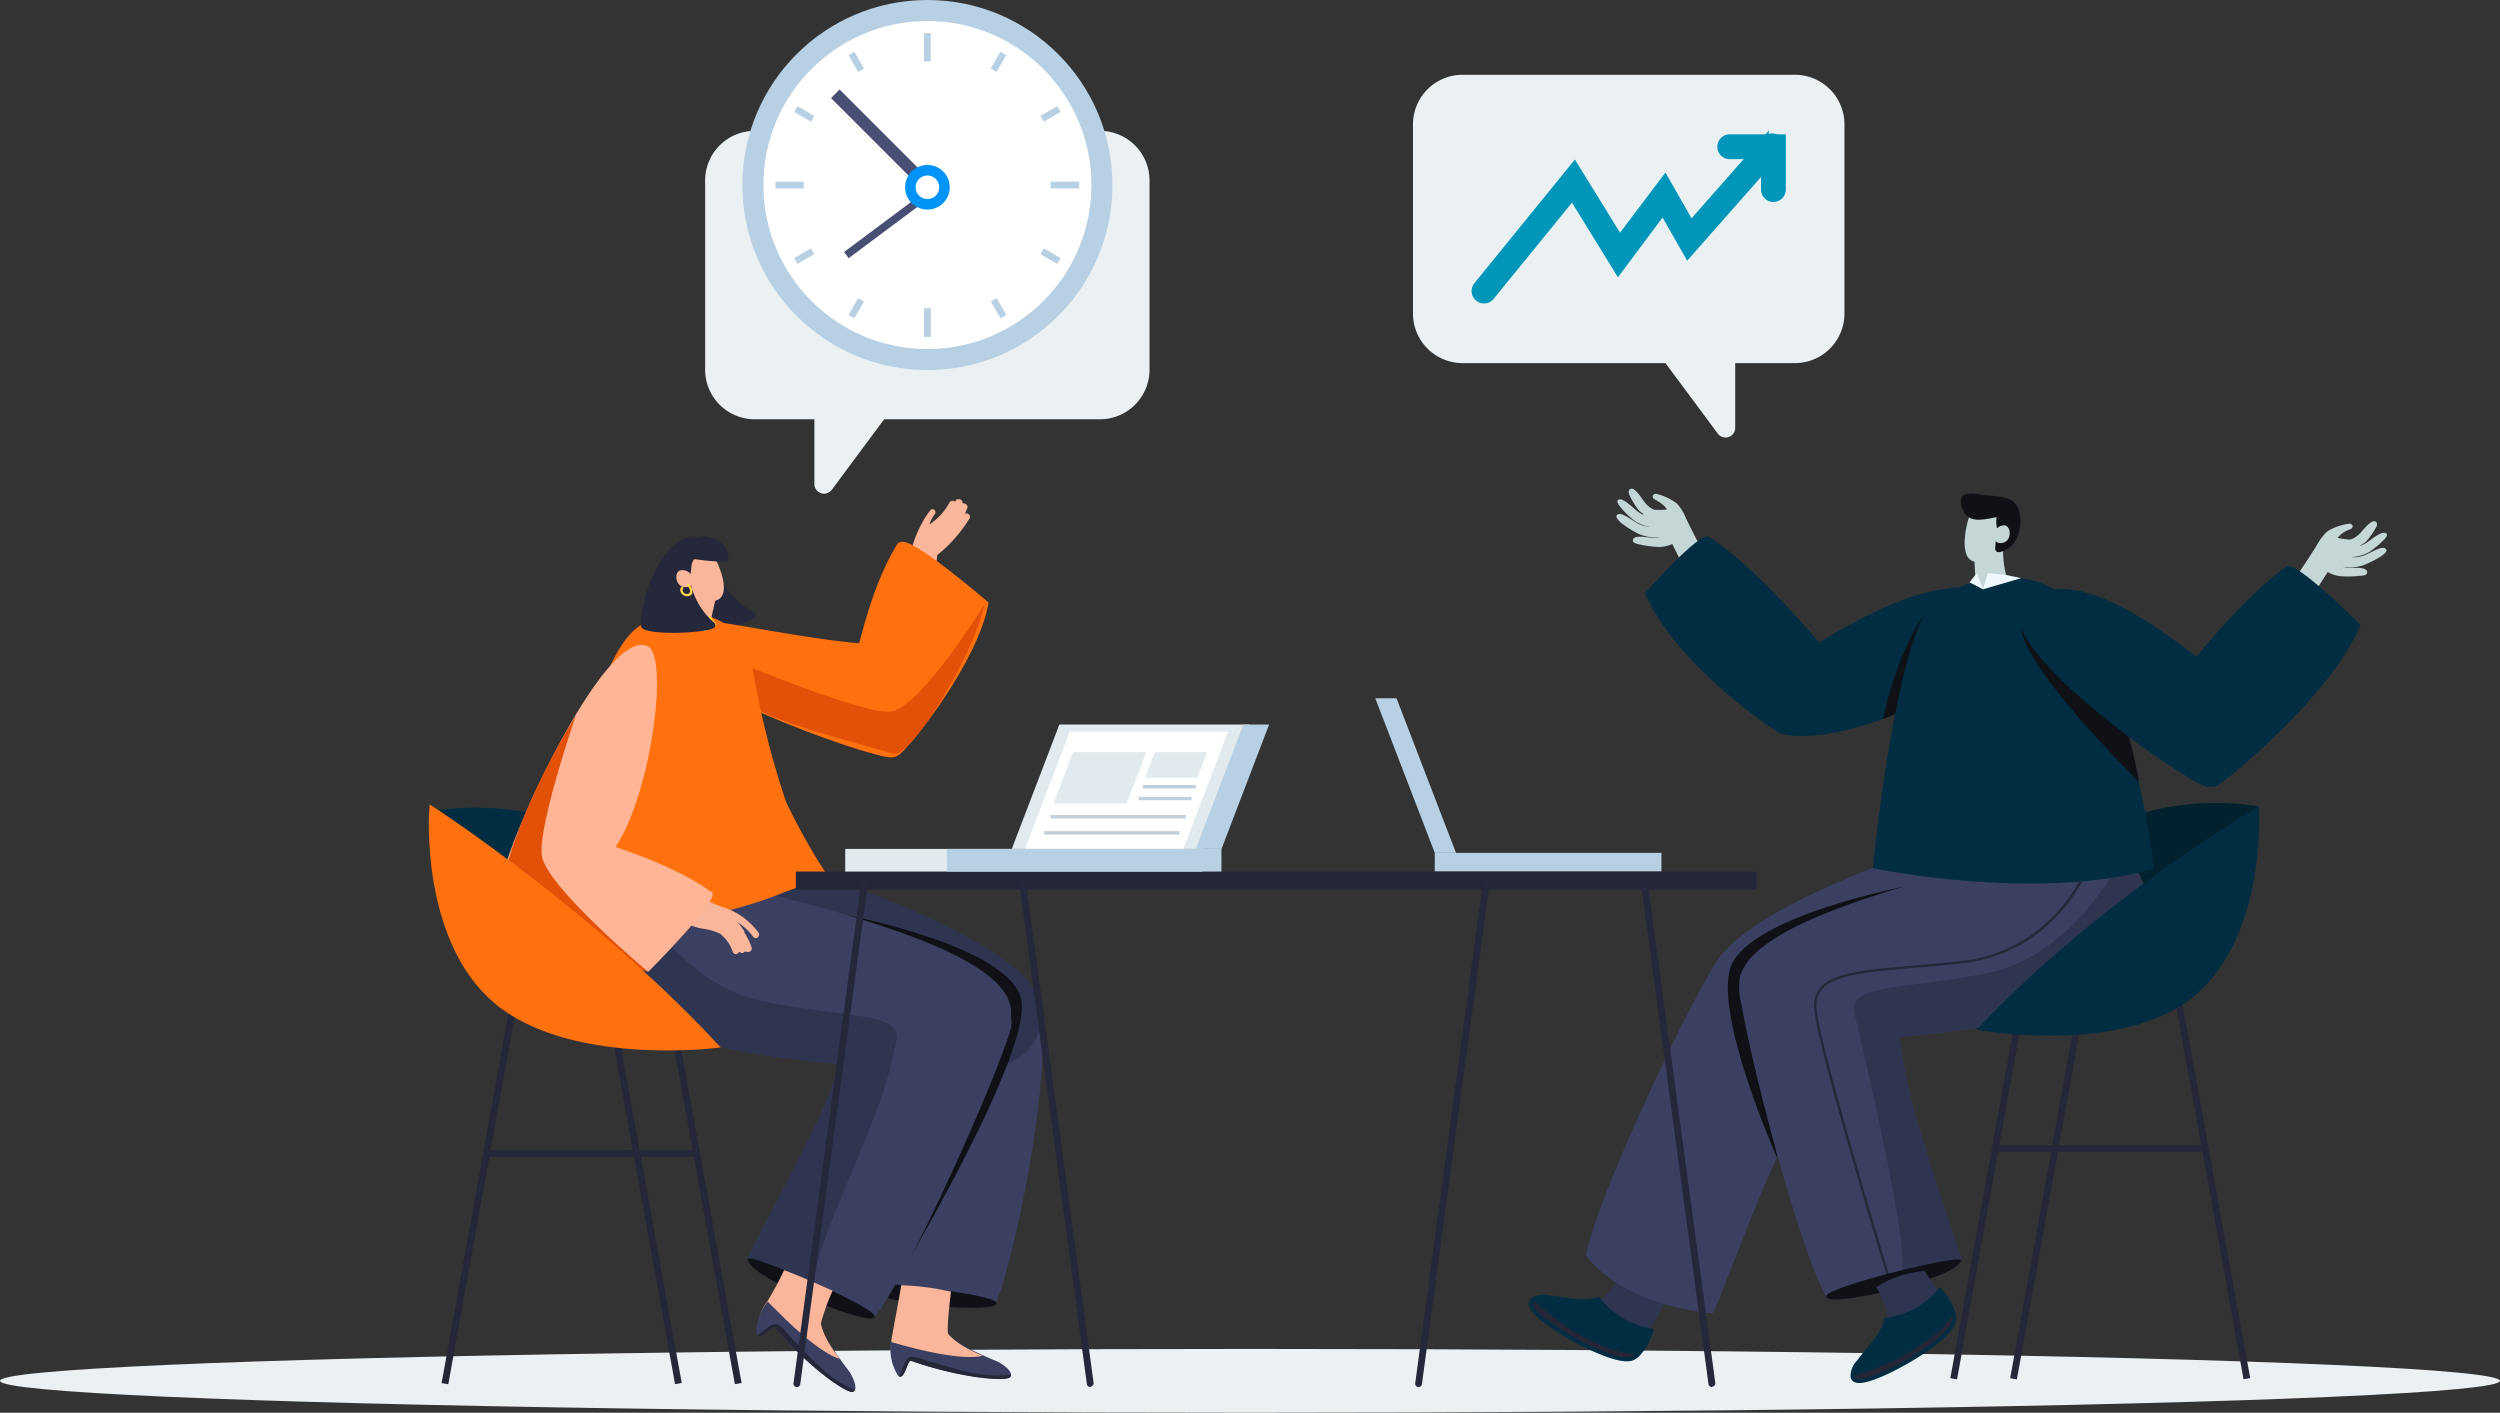 <svg xmlns="http://www.w3.org/2000/svg" viewBox="0 0 323.59 182.86"><rect x="0" y="0" width="323.59" height="182.86" fill="#333333" stroke="none"/><defs><style>.cls-1{fill:#ebf0f3;}.cls-2{fill:#b7d0e3;}.cls-3{fill:#fff;}.cls-4{fill:#494f74;}.cls-5{fill:#0094f8;}.cls-6{fill:#c4d6d6;}.cls-10,.cls-7{fill:#002d41;}.cls-8{fill:#101017;}.cls-9{fill:#2f3451;}.cls-10{stroke:#002d41;}.cls-10,.cls-17,.cls-23{stroke-miterlimit:10;}.cls-11{fill:#252739;}.cls-12{fill:#3b4062;}.cls-13{fill:#00212d;}.cls-14{fill:#25273a;}.cls-15{fill:#eff7ff;}.cls-16{fill:#fab69a;}.cls-17{fill:#ff710f;stroke:#ff710f;}.cls-18{fill:#e25107;}.cls-19{fill:#ffd34b;}.cls-20{fill:#ffb596;}.cls-21{fill:#e1eaef;}.cls-22{fill:#c0cfd9;}.cls-23{fill:#0096b9;stroke:#0096b9;}</style></defs><title>Untitled-6</title><g id="Layer_2" data-name="Layer 2"><path class="cls-1" d="M110.91,25.94h44.68A6.42,6.42,0,0,1,162,32.36V56.85a6.42,6.42,0,0,1-6.42,6.42H127.65l-6.77,9.12a1.25,1.25,0,0,1-2.26-.75V63.27h-7.72a6.42,6.42,0,0,1-6.42-6.42V32.36A6.42,6.42,0,0,1,110.91,25.94Z" transform="translate(-13.21 -9)"/><circle class="cls-2" cx="120.04" cy="23.95" r="23.95"/><circle class="cls-3" cx="120.04" cy="23.95" r="21.23"/><rect class="cls-2" x="119.6" y="4.29" width="0.87" height="3.65"/><rect class="cls-2" x="123.61" y="15.75" width="0.87" height="2.51" transform="translate(-5.08 55.34) rotate(-30.02)"/><rect class="cls-2" x="116.87" y="22.49" width="0.87" height="2.51" transform="translate(24.89 104.47) rotate(-60)"/><rect class="cls-2" x="114.97" y="31.13" width="0.87" height="3.65" transform="translate(69.25 139.36) rotate(-90)"/><rect class="cls-2" x="116.87" y="40.9" width="0.87" height="2.51" transform="translate(126.24 155.82) rotate(-120)"/><rect class="cls-2" x="123.61" y="47.63" width="0.87" height="2.51" transform="translate(193.79 144.27) rotate(-149.99)"/><rect class="cls-2" x="132.81" y="48.89" width="0.87" height="3.72" transform="translate(253.29 92.5) rotate(180)"/><rect class="cls-2" x="142.01" y="47.63" width="0.87" height="2.51" transform="translate(277.05 10.98) rotate(149.99)"/><rect class="cls-2" x="148.75" y="40.9" width="0.87" height="2.51" transform="translate(247.12 -74.93) rotate(120.02)"/><rect class="cls-2" x="150.61" y="31.09" width="0.87" height="3.72" transform="translate(170.79 -127.1) rotate(90)"/><rect class="cls-2" x="148.75" y="22.49" width="0.87" height="2.51" transform="translate(81.9 -126.31) rotate(59.98)"/><rect class="cls-2" x="142.01" y="15.75" width="0.87" height="2.51" transform="translate(14.41 -77.98) rotate(30.02)"/><rect class="cls-4" x="126.78" y="18.56" width="1.57" height="17.66" transform="translate(223.92 -52.47) rotate(134.99)"/><rect class="cls-4" x="127.07" y="32.45" width="1" height="11.97" transform="translate(68.86 -95.79) rotate(53.27)"/><circle class="cls-5" cx="120.04" cy="24.24" r="2.89"/><circle class="cls-3" cx="120.04" cy="24.24" r="1.53"/><ellipse class="cls-1" cx="161.79" cy="178.73" rx="161.79" ry="4.13"/><polygon class="cls-2" points="185.71 110.39 188.46 110.39 180.76 90.38 178.01 90.38 185.71 110.39"/><rect class="cls-2" x="198.91" y="119.39" width="29.34" height="2.42" transform="translate(413.96 232.2) rotate(180)"/><path class="cls-6" d="M315.4,78.54c-1.38-.06-2.63,3.81-2.22,3.8s1,.35,1.35.38a3.29,3.29,0,0,0,1.87-.38c.7-.38,3.44-3.65,2.06-3.5A10.31,10.31,0,0,1,315.4,78.54Z" transform="translate(-13.21 -9)"/><path class="cls-6" d="M320.74,77.3c.14-.23.29-.68-.14-.82s-1.2.73-1.7,1.31A3.62,3.62,0,0,1,317,79a21.76,21.76,0,0,1-2.13.45c-.38.07-.25.52.12.45l.44-.08c-.11.15,0,.33.23.35a5.15,5.15,0,0,0,3.74-1A10,10,0,0,0,320.74,77.3Z" transform="translate(-13.21 -9)"/><path class="cls-6" d="M321.32,81.06c.26-.15.89-.64.78-.89-.33-.72-1.81.26-2.58.59a3.94,3.94,0,0,1-2.33.32,18.82,18.82,0,0,1-2-.47c-.35-.09-.52.37-.18.47l.41.11c-.18.09-.53.63-.36.73a5.44,5.44,0,0,0,4,.26A13.33,13.33,0,0,0,321.32,81.06Z" transform="translate(-13.21 -9)"/><path class="cls-6" d="M318.59,83.54c.3,0,1-.08,1-.36.2-.82-1.43-.66-2.25-.7a3.17,3.17,0,0,1-2.06-.73,13,13,0,0,1-1.29-1.3c-.21-.24-.66.11-.45.34l.25.28c-.2,0-1,.15-1,.32a4.57,4.57,0,0,0,3.23,2.18A13.36,13.36,0,0,0,318.59,83.54Z" transform="translate(-13.21 -9)"/><path class="cls-6" d="M321.64,79c.21-.19.68-.68.49-.9-.42-.51-1.71.5-2.38,1a3.92,3.92,0,0,1-2.23.76,21.12,21.12,0,0,1-2.14-.05c-.37,0-.41.45,0,.48l.44,0c-.15.12-.27.54-.06.61a5.49,5.49,0,0,0,4-.38A12,12,0,0,0,321.64,79Z" transform="translate(-13.21 -9)"/><path class="cls-6" d="M317.45,77.5c.5-.24.26-.82-.28-.7a7.43,7.43,0,0,0-2.67.94,5.69,5.69,0,0,0-1.44,2c-.09.17.05.27.22.28a.24.24,0,0,0,.24.12c1.1-.12,1.66-.43,2-1.17A3.48,3.48,0,0,1,317.45,77.5Z" transform="translate(-13.21 -9)"/><path class="cls-6" d="M314.52,83l-3.23,5.08s-4.16-2-3.07-2.12,4.76-6.29,5.35-7.12.75,1.39.75,1.39Z" transform="translate(-13.21 -9)"/><path class="cls-6" d="M315,81.33a.11.11,0,0,1,0-.22,1.66,1.66,0,0,0,1.22-1.86.11.11,0,0,1,.11-.12.11.11,0,0,1,.12.11,1.9,1.9,0,0,1-1.4,2.09Z" transform="translate(-13.21 -9)"/><path class="cls-6" d="M226.22,74.85c-1.35-.31,1,3.25,1.67,3.7a3.3,3.3,0,0,0,1.81.59c.31,0,1.08-.27,1.38-.23s-.41-3.92-1.79-4A10.33,10.33,0,0,1,226.22,74.85Z" transform="translate(-13.21 -9)"/><path class="cls-6" d="M224.12,73.06c-.12-.24-.21-.71.23-.8s1.11.86,1.55,1.49a3.62,3.62,0,0,0,1.79,1.42c.67.27,1.38.48,2.07.68.37.11.19.54-.17.44l-.43-.12c.09.16,0,.33-.27.32A5.15,5.15,0,0,1,225.28,75,10,10,0,0,1,224.12,73.06Z" transform="translate(-13.21 -9)"/><path class="cls-6" d="M223.12,76.74c-.24-.18-.81-.73-.67-1,.41-.68,1.77.46,2.5.87a3.94,3.94,0,0,0,2.28.58,19.13,19.13,0,0,0,2.05-.24c.35-.05.48.43.13.48l-.42.07c.17.11.46.69.27.77a5.43,5.43,0,0,1-4-.19A13.21,13.21,0,0,1,223.12,76.74Z" transform="translate(-13.21 -9)"/><path class="cls-6" d="M225.57,79.5c-.3-.05-.94-.19-1-.47-.1-.84,1.5-.5,2.31-.45a3.16,3.16,0,0,0,2.12-.5,13.16,13.16,0,0,0,1.42-1.15c.24-.21.65.18.41.39l-.28.25c.2,0,1,.26.93.42a4.57,4.57,0,0,1-3.45,1.81A13.37,13.37,0,0,1,225.57,79.5Z" transform="translate(-13.21 -9)"/><path class="cls-6" d="M223,74.69c-.19-.21-.6-.75-.39-.95.48-.46,1.65.69,2.26,1.21a3.93,3.93,0,0,0,2.13,1,21.08,21.08,0,0,0,2.13.18c.37,0,.36.5,0,.48l-.44,0c.14.14.21.57,0,.61a5.49,5.49,0,0,1-3.94-.82A12,12,0,0,1,223,74.69Z" transform="translate(-13.21 -9)"/><path class="cls-6" d="M227.37,73.62c-.47-.29-.17-.85.35-.67a7.45,7.45,0,0,1,2.55,1.23,5.68,5.68,0,0,1,1.21,2.1c.07.17-.08.26-.25.25a.24.24,0,0,1-.25.09c-1.08-.24-1.6-.61-1.87-1.39S228,74,227.37,73.62Z" transform="translate(-13.21 -9)"/><path class="cls-6" d="M229.67,79.42l2.65,5.41s4.36-1.57,3.29-1.77-4-6.78-4.54-7.66-.9,1.29-.9,1.29Z" transform="translate(-13.21 -9)"/><path class="cls-6" d="M229.44,77.7h0a1.9,1.9,0,0,1-1.16-2.23.12.12,0,0,1,.13-.09.11.11,0,0,1,.09.13,1.66,1.66,0,0,0,1,2,.11.11,0,0,1,0,.22Z" transform="translate(-13.21 -9)"/><path class="cls-7" d="M259.94,100.86c-1,.43-2,.83-3,1.2-4.62,1.66-9.19,2.59-12.5,2.05a2.89,2.89,0,0,1-1-.33l-.4-.24c-2.28-1.68-2.31-6.45,3.65-10.17l2-1.22c7.36-4.48,19.28-10.8,26.25-4.38C277.79,90.44,269.33,96.87,259.94,100.86Z" transform="translate(-13.21 -9)"/><path class="cls-7" d="M234.43,78.49c6.27,4.15,13,12.2,16.93,16.81,3,3.48-6.58,9.2-7.94,8.48s-13.33-8.9-17.28-18C226.14,85.81,233.2,77.68,234.43,78.49Z" transform="translate(-13.21 -9)"/><path class="cls-8" d="M262.44,88.29l-2.5,12.57c-1,.43-2,.83-3,1.2C258.87,93,262.44,88.29,262.44,88.29Z" transform="translate(-13.21 -9)"/><path class="cls-9" d="M224.55,184.15a6.13,6.13,0,0,0,2.1-2.76,0,0,0,0,0,0,0c.51-1.15,2.17-3.89,2.71-5-1-1.68-4.18-1.38-6.26-2.49a11.25,11.25,0,0,1-2.69,3.33,2.2,2.2,0,0,1-.42.21c-2,.79-5.33-.39-7.2-.3a1.53,1.53,0,0,0-1.14.37C210.45,178.78,222.45,185.72,224.55,184.15Z" transform="translate(-13.21 -9)"/><path class="cls-10" d="M211.84,177.37a.49.49,0,0,0-.16.13c-1.34,1.35,10.9,8.5,12.93,7h0a1.83,1.83,0,0,0,.36-.25,7.42,7.42,0,0,0,1.67-2.83,0,0,0,0,0,0,0,11,11,0,0,1-6.65-4c-1.78.69-4.53-.12-6.44-.28A2.37,2.37,0,0,0,211.84,177.37Z" transform="translate(-13.21 -9)"/><path class="cls-11" d="M211.84,177.37a.49.49,0,0,0-.16.13c-1.34,1.35,10.9,8.5,12.93,7h0a1.83,1.83,0,0,0,.36-.25,12.77,12.77,0,0,1-4.87-1.32A27.32,27.32,0,0,1,211.84,177.37Z" transform="translate(-13.21 -9)"/><path class="cls-12" d="M248.17,143.67c.49-.11,19.23-1.41,25.77-3.57,5.3-1.75,13-3.24,13.47-9,.78-9-2.24-12.71-8.46-13.75-3.31-.55-7.86-1.87-10.82-.66-4.2,1.72-32.52,10.41-33.57,19C233.63,143.28,242.3,145,248.17,143.67Z" transform="translate(-13.21 -9)"/><path class="cls-12" d="M235.48,133.45c-3,4-15.39,30-17,38,3.14,4.24,9.45,6.88,16.39,7.54.13.51,5.28-13.72,8.32-20.13a125.64,125.64,0,0,1,7.52-12.74c.86-1.36,1.69-2.73,2.48-4.11C255.56,138,239,128.74,235.48,133.45Z" transform="translate(-13.21 -9)"/><path class="cls-13" d="M305.57,113.39s-12.35-2.57-22.82,4.45-13.68,24.43-13.68,24.43h0l33.38-21.47Z" transform="translate(-13.21 -9)"/><path class="cls-8" d="M259.58,123.79s-20.85,4-22.5,10.8,6.16,24.3,6.16,24.3L241,136.47Z" transform="translate(-13.21 -9)"/><path class="cls-12" d="M238.34,136.85a6.84,6.84,0,0,0,.29,2.14c1.46,5,8.42,6,13.39,4.89l2-.18c1.25-.11,3-.26,5-.46,6.17-.61,14.75-1.6,18.75-2.93,5.3-1.75,13-3.24,13.47-9,.35-4-.06-7-1.18-9.1-1.37-2.67-3.84-4.07-7.28-4.65s-6.47,1.13-9.43,2.33c-4.2,1.72-33.92,7.42-35,16a.11.11,0,0,1,0,.05C238.37,136.24,238.35,136.56,238.34,136.85Z" transform="translate(-13.21 -9)"/><path class="cls-12" d="M238.33,136.66c0,.06,0,.12,0,.19a20.75,20.75,0,0,0,.29,2.14c1.41,8.39,7.43,31.37,10.93,37.78,4.14-2.27,11.06-3.2,17.43-4.66,0,0,0-.08,0-.33-.54-2.14-4.84-14.3-6.41-20.47a71.68,71.68,0,0,1-1.5-8.07c-.29-2.13-.54-4.28-.83-6.41,0,0,0-.09,0-.13-.2-1.58-.43-3.18-.71-4.75-.79-4.42-17.89-1.44-19.09,4A2.57,2.57,0,0,0,238.33,136.66Z" transform="translate(-13.21 -9)"/><path class="cls-14" d="M257.51,174a.16.16,0,0,1-.15-.11c-.09-.28-8.67-28.44-9.29-34a3.82,3.82,0,0,1,.72-3c1.65-2,5.85-2.38,12.2-2.93,1.8-.16,3.83-.33,6-.56,12-1.29,16.14-11.89,16.18-12a.16.16,0,0,1,.3.11c0,.11-4.21,10.89-16.45,12.2-2.16.23-4.2.41-6,.56-6.27.54-10.42.9-12,2.81a3.52,3.52,0,0,0-.65,2.75c.62,5.49,9.2,33.63,9.28,33.91a.16.16,0,0,1-.11.2Z" transform="translate(-13.21 -9)"/><path class="cls-9" d="M253.24,140.19c.15.65.44,1.88.82,3.5,1.87,8,5.86,25.57,5.36,29.7,0,0,6.62-1.42,7.57-1.29l0-.33c-.54-2.14-4.84-14.3-6.41-20.47a71.68,71.68,0,0,1-1.5-8.07c6.17-.61,14.75-1.6,18.75-2.93,5.3-1.75,13-3.24,13.47-9,.35-4-.06-7-1.18-9.1l-2.56-1.61s-6.14,12.15-17.06,14.35c-5,1-9.23,1.38-12.25,1.86C254.66,137.39,252.77,138.1,253.24,140.19Z" transform="translate(-13.21 -9)"/><path class="cls-7" d="M292.05,121.41s-4-30.91-13.15-36.22c-5.9-3.41-15-.41-17,4.07-4,8.74-6.28,32.11-6.28,32.11S276.79,125.82,292.05,121.41Z" transform="translate(-13.21 -9)"/><path class="cls-6" d="M268.71,79.72s.11,3.5.22,4.29a3,3,0,0,0,.95,1.27c1.47-1.05,2.69-.81,3.15-1.27a13.2,13.2,0,0,1-.54-4.29C272.49,78,268.71,79.72,268.71,79.72Z" transform="translate(-13.21 -9)"/><path class="cls-6" d="M273,76.88s-.82,4.76-3.83,4.85-1.12-6.48-.67-6.66S271.85,74.25,273,76.88Z" transform="translate(-13.21 -9)"/><polygon class="cls-15" points="256.67 76.28 257.3 74.17 259.64 74.42 261.61 74.83 256.67 76.28"/><polygon class="cls-15" points="256.67 76.28 255.89 74.17 254.92 75.37 256.67 76.28"/><rect class="cls-11" x="299.19" y="138.4" width="0.88" height="49.45" transform="translate(-37.45 46.91) rotate(-10.25)"/><rect class="cls-11" x="245.74" y="162.69" width="49.45" height="0.88" transform="translate(48.66 391.29) rotate(-79.76)"/><rect class="cls-11" x="253.48" y="162.69" width="49.45" height="0.88" transform="translate(55.03 398.91) rotate(-79.76)"/><path class="cls-7" d="M305.57,113.39s-20.69,12-36.5,28.89c0,0,18.93,3.51,28.3-4.49S305.57,113.39,305.57,113.39Z" transform="translate(-13.21 -9)"/><rect class="cls-11" x="258.14" y="148.21" width="27.3" height="0.88"/><path class="cls-8" d="M267.13,74.57c.67,2.31,2.57,1.71,4.51,1.37a4.43,4.43,0,0,0,.11,1.71.45.45,0,0,0-.06.17c-.11.72-.18,1.43-.23,2.16a.45.45,0,0,0,.5.49c2.28-.35,3.11-3.14,2.64-5.16A2.44,2.44,0,0,0,273,73.47a15.39,15.39,0,0,0-3-.37C268.72,72.88,266.49,72.37,267.13,74.57Z" transform="translate(-13.21 -9)"/><path class="cls-6" d="M271.42,77.75A1.37,1.37,0,0,1,272.7,77c.83.12,1,2.1-.38,2.28S271.42,77.75,271.42,77.75Z" transform="translate(-13.21 -9)"/><path class="cls-8" d="M267,172.11c0-.8-17.23,3.4-17.43,4.66C249.29,178.49,267,174.43,267,172.11Z" transform="translate(-13.21 -9)"/><path class="cls-9" d="M265.61,179.62a6.14,6.14,0,0,0-1.29-3.22,0,0,0,0,0,0,0c-.72-1-1.33-1.85-2-2.87a13,13,0,0,0-6.24,2.07,11.25,11.25,0,0,1,1.47,4,2.2,2.2,0,0,1,0,.47c-.37,2.14-3.08,4.37-4,6a1.53,1.53,0,0,0-.27,1.17C253.74,188.95,265.87,182.23,265.61,179.62Z" transform="translate(-13.21 -9)"/><path class="cls-10" d="M253.25,187a.49.49,0,0,0,0,.2c.47,1.85,12.9-5,12.64-7.49h0a1.79,1.79,0,0,0,0-.44,7.42,7.42,0,0,0-1.57-2.89,0,0,0,0,0,0,0,11,11,0,0,1-6.81,3.67c-.32,1.88-2.44,3.83-3.55,5.38A2.37,2.37,0,0,0,253.25,187Z" transform="translate(-13.21 -9)"/><path class="cls-11" d="M253.25,187a.49.49,0,0,0,0,.2c.47,1.85,12.9-5,12.64-7.49h0a1.79,1.79,0,0,0,0-.44,12.73,12.73,0,0,1-3.64,3.5A27.33,27.33,0,0,1,253.25,187Z" transform="translate(-13.21 -9)"/><path class="cls-8" d="M274.82,90.3c.66,5.66,15.24,19.88,15.24,19.88a63.15,63.15,0,0,0-1.65-7.11C285.77,95.59,277.76,86.68,274.82,90.3Z" transform="translate(-13.21 -9)"/><path class="cls-7" d="M274.9,87.76c5.73-8,21.25,5,27.6,10.3s-1.15,13.05-3.57,12.78S271.25,92.88,274.9,87.76Z" transform="translate(-13.21 -9)"/><path class="cls-7" d="M309.19,82.33c-6.18,4.29-15.61,15.84-17.25,20.13s6.79,9,8.13,8.3S315,99,318.73,89.89C318.73,89.89,310.4,81.49,309.19,82.33Z" transform="translate(-13.21 -9)"/><path class="cls-7" d="M69.26,114s12.35-2.57,22.82,4.45,13.68,24.43,13.68,24.43h0L72.38,121.45Z" transform="translate(-13.21 -9)"/><path class="cls-14" d="M110.77,88.21a9.25,9.25,0,0,1-4.86-5.91h0c.21-1,.66-2.48-.23-3.08-.7-.48-.69-.94-1.31-.54-2,1.27-2.63,4.47-2.94,6.76-.19,1.38-.16,5.26.44,5.71,1,.79,7.59-1.19,8.9-2.17A.45.45,0,0,0,110.77,88.21Z" transform="translate(-13.21 -9)"/><path class="cls-12" d="M128.48,134.2c-.07,1.6-.09,3.21-.09,4.8,0,0,0,.09,0,.13,0,2.16,0,4.32,0,6.47a71.49,71.49,0,0,1-.44,8.2c-.75,6.33-3.43,18.94-3.68,21.13,0,.25,0,.37,0,.33,6.51.62,13.48.64,17.89,2.35,2.64-6.82,7.64-31,5.49-39.28C147.12,136.22,128.69,129.72,128.48,134.2Z" transform="translate(-13.21 -9)"/><path class="cls-8" d="M124.3,175.27c-.12-.79,17.52,1.12,17.89,2.35C142.68,179.28,124.64,177.56,124.3,175.27Z" transform="translate(-13.21 -9)"/><path class="cls-16" d="M129.86,175.35c-.36,2.27-1.26,6.83-1.3,7.32,0,0,0,0,0,0a6.17,6.17,0,0,0,.52,3.4c1.41-2.23,3-2.48,5.88-1.86,2.7.58,8,1.91,7.59,1.67-1.6-1-4.85-1.89-6.24-3.54A2,2,0,0,1,136,182c-.17-.3-.22-1.5.3-5.81A34.4,34.4,0,0,0,129.86,175.35Z" transform="translate(-13.21 -9)"/><path class="cls-12" d="M129.41,187a.43.43,0,0,0,.25.19c.79,0,1-2.25,1.49-2.07,6.8,2.35,12.23,2.62,12.76,2.14a.43.43,0,0,0,.16-.37c-.06-.66-1.4-1.55-2-1.76a52.58,52.58,0,0,1-5.8-2.82,11,11,0,0,1-7.74.32,0,0,0,0,0,0,0A6.57,6.57,0,0,0,129.41,187Z" transform="translate(-13.21 -9)"/><path class="cls-16" d="M135.79,181.47c1.36,1.8,4.61,3,4.61,3s-2.42,1-11.83-1.76C128.56,182.66,134.62,179.93,135.79,181.47Z" transform="translate(-13.21 -9)"/><path class="cls-11" d="M129.66,187.23c.79,0,1-2.25,1.49-2.07,6.8,2.35,12.23,2.62,12.76,2.14a.43.43,0,0,0,.16-.37c-3.69.5-7-.72-10.43-1.69-2.63-.74-2.81-1.35-3.79,1.34C129.79,186.66,129.59,187.22,129.66,187.23Z" transform="translate(-13.21 -9)"/><path class="cls-9" d="M147.9,139.33c-1-8.56-29.37-17.25-33.57-19-3-1.21-7.51.11-10.82.66-6.22,1-9.25,4.8-8.46,13.75.51,5.74,8.17,7.23,13.47,9,6.54,2.17,25.28,3.46,25.77,3.58C140.16,148.69,148.82,146.95,147.9,139.33Z" transform="translate(-13.21 -9)"/><path class="cls-8" d="M122.87,127.46s20.85,4,22.5,10.8S129.7,174,129.7,174l11.72-33.88Z" transform="translate(-13.21 -9)"/><path class="cls-12" d="M144.05,139.59a.11.11,0,0,1,0-.05c-1-8.55-30.77-14.25-35-16-3-1.21-6.12-2.89-9.43-2.33s-5.91,2-7.28,4.65c-1.12,2.15-1.53,5.1-1.18,9.1.51,5.75,8.17,7.23,13.47,9,4,1.33,12.58,2.32,18.75,2.93,2,.19,3.74.34,5,.46l2,.18c5,1.14,11.93.08,13.39-4.89a6.81,6.81,0,0,0,.29-2.14C144.11,140.22,144.09,139.91,144.05,139.59Z" transform="translate(-13.21 -9)"/><path class="cls-12" d="M144.11,140.9c-.3-5.55-16.68-11.28-18.18-7.05-.53,1.51-1,3-1.48,4.57,0,0,0,.09,0,.13-.64,2.06-1.23,4.14-1.86,6.19a71.56,71.56,0,0,1-2.8,7.71c-2.55,5.84-8.79,17.13-9.66,19.15-.09.23-.13.34-.08.32,6,2.48,12.72,4.53,16.43,7.45,4.5-5.76,14.19-27.44,17-35.49a20.71,20.71,0,0,0,.64-2.06c0-.06,0-.12,0-.18A2.58,2.58,0,0,0,144.11,140.9Z" transform="translate(-13.21 -9)"/><path class="cls-9" d="M129.21,143.86c-.15.65-.44,1.88-.82,3.5-1.87,8-10.19,23.53-9.69,27.66,0,0-7.76-3.23-8.71-3.1,0,0,5.22-10.25,8.68-17.14a27.66,27.66,0,0,0,2.93-8.06c-6.17-.61-12.94-1.42-16.95-2.75-5.3-1.75-13-3.24-13.47-9-.35-4,.06-7,1.18-9.1l2.56-1.61s6.14,12.15,17.06,14.35c5,1,9.23,1.38,12.25,1.86C127.8,141,129.69,141.76,129.21,143.86Z" transform="translate(-13.21 -9)"/><path class="cls-8" d="M110,171.93c.12-.79,16.44,6.17,16.43,7.45C126.42,181.11,109.65,174.22,110,171.93Z" transform="translate(-13.21 -9)"/><path class="cls-16" d="M137.78,74.17s0-.06,0-.09c.09-.48-.81-.68-.9-.19,0,0,0,.06,0,.09a.48.48,0,0,0-.81.13,7.66,7.66,0,0,1-2.57,2.77,5.13,5.13,0,0,1,.7-1.33c.32-.37-.24-.9-.55-.52a7.63,7.63,0,0,0-.48.64,14.92,14.92,0,0,0-2.35,6.42,9.81,9.81,0,0,0-.18,1.09.37.37,0,0,0,.2.33,11.55,11.55,0,0,0,2.51.86.38.38,0,0,0,.18,0,.38.38,0,0,0,.74-.11,30,30,0,0,1,.26-3.42,18.16,18.16,0,0,0,4.19-4.77c.21-.38-.35-.8-.63-.56h0v0a5.51,5.51,0,0,0,.35-.83C138.51,74.31,138,74.08,137.78,74.17Z" transform="translate(-13.21 -9)"/><path class="cls-16" d="M134.27,77.53a.11.11,0,0,1-.09,0,.11.11,0,0,1,0-.15,10.1,10.1,0,0,0,2.57-3.39.11.11,0,0,1,.15-.06A.11.11,0,0,1,137,74a10.11,10.11,0,0,1-2.64,3.48Z" transform="translate(-13.21 -9)"/><path class="cls-16" d="M135.05,78.16A.11.11,0,0,1,135,78c1.34-.91,2.68-3.8,2.7-3.83a.11.11,0,0,1,.2.09c-.06.12-1.38,3-2.77,3.92Z" transform="translate(-13.21 -9)"/><path class="cls-16" d="M135.75,78.61a.11.11,0,0,1-.09,0,.11.11,0,0,1,0-.15,14.85,14.85,0,0,0,2.29-3,.11.11,0,0,1,.15,0,.11.11,0,0,1,0,.15,14.75,14.75,0,0,1-2.35,3Z" transform="translate(-13.21 -9)"/><path class="cls-17" d="M98.57,90.48c.92-2.92,17.49,2.15,29,2.48,8.26.23,3.55,13.37,1.13,13.58S96.66,96.47,98.57,90.48Z" transform="translate(-13.21 -9)"/><path class="cls-17" d="M129.73,79.75c-3.81,6.27-5.08,14.49-6.53,18.85s4.79,8.46,6.09,7.65,9.86-11.55,11.34-19.06C140.63,87.19,130.49,78.49,129.73,79.75Z" transform="translate(-13.21 -9)"/><path class="cls-18" d="M98.57,90.48s26,11.35,30,10.61,12.1-13.9,12.1-13.9-.84,4.41-5.17,11.65c-3.91,6.52-5.86,7.94-6.71,7.7C111.42,101.63,107.92,101,98.57,90.48Z" transform="translate(-13.21 -9)"/><path class="cls-17" d="M85.2,127.55s4-34.16,11.69-37.44c6.27-2.68,12.11-.89,13.28,5.74A115.15,115.15,0,0,0,114.5,113a80.43,80.43,0,0,0,5.05,9.07S100.8,130.54,85.2,127.55Z" transform="translate(-13.21 -9)"/><path class="cls-16" d="M106.15,85.35s-.85,3.25-.91,4a3,3,0,0,1-.86,1.33c-1.54-1-2.74-.62-3.23-1.06a22.25,22.25,0,0,0,1.23-4.07C102.62,83.85,106.15,85.35,106.15,85.35Z" transform="translate(-13.21 -9)"/><path class="cls-16" d="M100.93,82.78s1.76,4.5,4.73,4-.21-6.57-.69-6.66S101.49,80,100.93,82.78Z" transform="translate(-13.21 -9)"/><path class="cls-14" d="M103.13,78.6l-.07,0c-2.27-.38-3.76,2.22-3.15,4.45.23.84,1.29,2.26,2.24,1.33.47-.46.49-1.47.56-2.07a6.78,6.78,0,0,0,0-.92,3.08,3.08,0,0,0,.54,0,33.12,33.12,0,0,0,3.81.33.45.45,0,0,0,.44-.44C107.62,79.27,105,77.88,103.13,78.6Z" transform="translate(-13.21 -9)"/><polygon class="cls-19" points="91.17 81.73 90.41 79.67 88.25 79.81 86.12 80.23 91.17 81.73"/><polygon class="cls-19" points="91.17 81.73 91.81 79.57 92.73 80.84 91.17 81.73"/><path class="cls-17" d="M97.7,92.2s6.71,9.94,8.27,19.82,8.54,12,8.54,12-13.92,6.22-29.31,3.51C85.2,127.55,89.24,99.12,97.7,92.2Z" transform="translate(-13.21 -9)"/><path class="cls-16" d="M110.49,131.6a9,9,0,0,0-2-3.25s0-.05,0-.08a7.22,7.22,0,0,1,2.22,2c.34.46,1-.13.66-.58a9.06,9.06,0,0,0-4.55-3.26,20.13,20.13,0,0,1-7.4-4.53.43.43,0,0,0-.17-.11.45.45,0,0,0-.53,0l-3.32,2.42a.44.44,0,0,0,0,.7,55.84,55.84,0,0,0,6.66,3.63,9.62,9.62,0,0,0,1.91.64,7.45,7.45,0,0,1,2.47.69,5,5,0,0,1,1.63,2.38.43.43,0,0,0,.81-.13h0a.43.43,0,0,0,.79-.06C110,132.47,110.67,132.1,110.49,131.6Z" transform="translate(-13.21 -9)"/><path class="cls-16" d="M109.5,129.71a.11.11,0,0,1-.1-.07,8,8,0,0,0-1-1.23.11.11,0,0,1,.16-.15,8.42,8.42,0,0,1,1,1.29.11.11,0,0,1-.06.14Z" transform="translate(-13.21 -9)"/><path class="cls-16" d="M109.74,132.17a.11.11,0,0,1-.1-.08,9.71,9.71,0,0,0-2-3.26.11.11,0,0,1,.16-.15,10,10,0,0,1,2,3.35.11.11,0,0,1-.07.14Z" transform="translate(-13.21 -9)"/><path class="cls-16" d="M108.95,132.21a.11.11,0,0,1-.1-.07,7.86,7.86,0,0,0-1.75-2.68.11.11,0,1,1,.13-.17,7.9,7.9,0,0,1,1.82,2.77.11.11,0,0,1-.06.14Z" transform="translate(-13.21 -9)"/><path class="cls-20" d="M97,92.61c2.84,1.15.54,18.89-4,25.83s-14.35,5.47-14.37,3S91.21,90.25,97,92.61Z" transform="translate(-13.21 -9)"/><path class="cls-20" d="M105.36,124.5c-6-4.28-14.06-6.18-18.29-8S78.26,120.67,79,122s10.77,10.72,18.13,12.77C97.11,134.8,106.55,125.36,105.36,124.5Z" transform="translate(-13.21 -9)"/><path class="cls-18" d="M87.74,101.61s-4.85,14.11-4.41,18.07S97.11,134.8,97.11,134.8s-4.33-1.17-11.22-6c-6.2-4.39-7.34-6.41-7.17-7.28S80.93,112.75,87.74,101.61Z" transform="translate(-13.21 -9)"/><path class="cls-16" d="M114.7,173.4a40.83,40.83,0,0,1-2.14,4s0,0,0,0a6.17,6.17,0,0,0-1.25,3.2c2.34-1.22,3.84-.64,6,1.35s6,5.68,5.72,5.25c-.89-1.64-3.24-4.07-3.62-6.2a2,2,0,0,1,0-.48,27.44,27.44,0,0,1,1.57-4.46C120.65,175.92,116.65,174.09,114.7,173.4Z" transform="translate(-13.21 -9)"/><path class="cls-12" d="M111.1,181.61a.44.44,0,0,0,.12.3c.67.42,2-1.45,2.33-1,4.7,5.45,9.26,8.4,10,8.26a.43.43,0,0,0,.32-.24c.28-.6-.43-2-.82-2.52a52.44,52.44,0,0,1-3.6-5.35,11,11,0,0,1-6.85-3.61,0,0,0,0,0,0,0A6.58,6.58,0,0,0,111.1,181.61Z" transform="translate(-13.21 -9)"/><path class="cls-16" d="M119.41,180c.27,2.24,2.5,4.87,2.5,4.87s-2.61-.34-9.35-7.46C112.56,177.41,119.18,178.08,119.41,180Z" transform="translate(-13.21 -9)"/><path class="cls-11" d="M111.22,181.9c.67.42,2-1.45,2.33-1,4.7,5.45,9.26,8.4,10,8.26a.43.43,0,0,0,.32-.24c-3.45-1.42-5.66-4.12-8.17-6.7-1.9-2-1.75-2.58-3.95-.75C111.61,181.48,111.16,181.86,111.22,181.9Z" transform="translate(-13.21 -9)"/><path class="cls-14" d="M105.64,89.58a9.25,9.25,0,0,1-3.24-6.93h0c.45-.91,1.25-2.24.54-3-.56-.64-.44-1.08-1.13-.85-2.23.74-3.66,3.67-4.53,5.81-.52,1.29-1.46,5.05-1,5.64.82,1,7.65.73,9.16.11A.45.45,0,0,0,105.64,89.58Z" transform="translate(-13.21 -9)"/><path class="cls-16" d="M102.62,83.32a1.37,1.37,0,0,0-1.41-.48c-.79.29-.58,2.27.84,2.15S102.62,83.32,102.62,83.32Z" transform="translate(-13.21 -9)"/><path class="cls-19" d="M102.35,84.59c-.16-.12-.37.12-.2.23s.63.77.22,1-1-.21-.74-.64c.11-.16-.12-.37-.23-.21-.45.63.25,1.33.93,1.19C103.15,86,102.85,85,102.35,84.59Z" transform="translate(-13.21 -9)"/><rect class="cls-11" x="50.46" y="163.32" width="49.45" height="0.88" transform="translate(-112.53 199.64) rotate(-79.76)"/><rect class="cls-11" x="103.91" y="139.03" width="0.88" height="49.45" transform="translate(-40.67 12.18) rotate(-10.25)"/><rect class="cls-11" x="96.17" y="139.03" width="0.88" height="49.45" transform="translate(-40.8 10.8) rotate(-10.25)"/><path class="cls-17" d="M69.26,114s20.39,13.3,36.2,30.19c0,0-18.64,2.21-28-5.79S69.26,114,69.26,114Z" transform="translate(-13.21 -9)"/><rect class="cls-11" x="62.97" y="148.84" width="27.3" height="0.88"/><rect class="cls-11" x="103.01" y="112.81" width="124.35" height="2.35"/><path class="cls-14" d="M116.36,188.53h-.06a.44.44,0,0,1-.38-.49l8.8-65.11a.44.44,0,0,1,.87.12l-8.8,65.11A.44.44,0,0,1,116.36,188.53Z" transform="translate(-13.21 -9)"/><path class="cls-14" d="M154.33,188.53a.44.44,0,0,1-.44-.38L145.09,123a.44.44,0,0,1,.87-.12l8.8,65.11a.44.44,0,0,1-.38.49Z" transform="translate(-13.21 -9)"/><path class="cls-14" d="M196.83,188.53h-.06a.44.44,0,0,1-.38-.49l8.8-65.11a.43.43,0,0,1,.49-.38.44.44,0,0,1,.38.49l-8.8,65.11A.44.44,0,0,1,196.83,188.53Z" transform="translate(-13.21 -9)"/><path class="cls-14" d="M234.79,188.53a.44.44,0,0,1-.44-.38L225.56,123a.44.44,0,0,1,.87-.12l8.8,65.11a.44.44,0,0,1-.38.49Z" transform="translate(-13.21 -9)"/><polygon class="cls-21" points="155.61 109.88 130.96 109.88 137.12 93.78 161.77 93.78 155.61 109.88"/><polygon class="cls-3" points="153.16 109.88 132.67 109.88 138.46 94.72 158.95 94.72 153.16 109.88"/><polygon class="cls-21" points="145.83 103.99 136.36 103.99 138.9 97.35 148.37 97.35 145.83 103.99"/><polygon class="cls-21" points="154.97 100.67 148.21 100.67 149.48 97.35 156.24 97.35 154.97 100.67"/><rect class="cls-21" x="109.4" y="109.88" width="46.2" height="2.93"/><rect class="cls-22" x="147.94" y="101.61" width="6.84" height="0.44"/><rect class="cls-22" x="147.39" y="103.14" width="6.84" height="0.44"/><rect class="cls-22" x="135.97" y="105.5" width="17.52" height="0.44"/><rect class="cls-22" x="135.16" y="107.58" width="17.52" height="0.44"/><polygon class="cls-2" points="158.11 109.88 154.78 109.88 160.94 93.78 164.27 93.78 158.11 109.88"/><rect class="cls-2" x="122.56" y="109.88" width="35.54" height="2.93"/><path class="cls-1" d="M245.52,18.68h-43a6.42,6.42,0,0,0-6.42,6.42V49.59A6.42,6.42,0,0,0,202.53,56h26.25l6.77,9.12a1.25,1.25,0,0,0,2.26-.75V56h7.72a6.42,6.42,0,0,0,6.42-6.42V25.1A6.42,6.42,0,0,0,245.52,18.68Z" transform="translate(-13.21 -9)"/><path class="cls-23" d="M205.29,47.78a1.11,1.11,0,0,1-.86-1.8L217,30.51,222.86,40l5.86-7.76,3.35,5.87,9.59-10.88a1.11,1.11,0,1,1,1.66,1.46l-11.64,13.2-3.22-5.64L222.67,44l-5.93-9.63-10.59,13A1.1,1.1,0,0,1,205.29,47.78Z" transform="translate(-13.21 -9)"/><path class="cls-23" d="M242.76,34.64a1.11,1.11,0,0,1-1.11-1.11V29.1h-4.44a1.11,1.11,0,1,1,0-2.21h6.65v6.65A1.11,1.11,0,0,1,242.76,34.64Z" transform="translate(-13.21 -9)"/></g></svg>